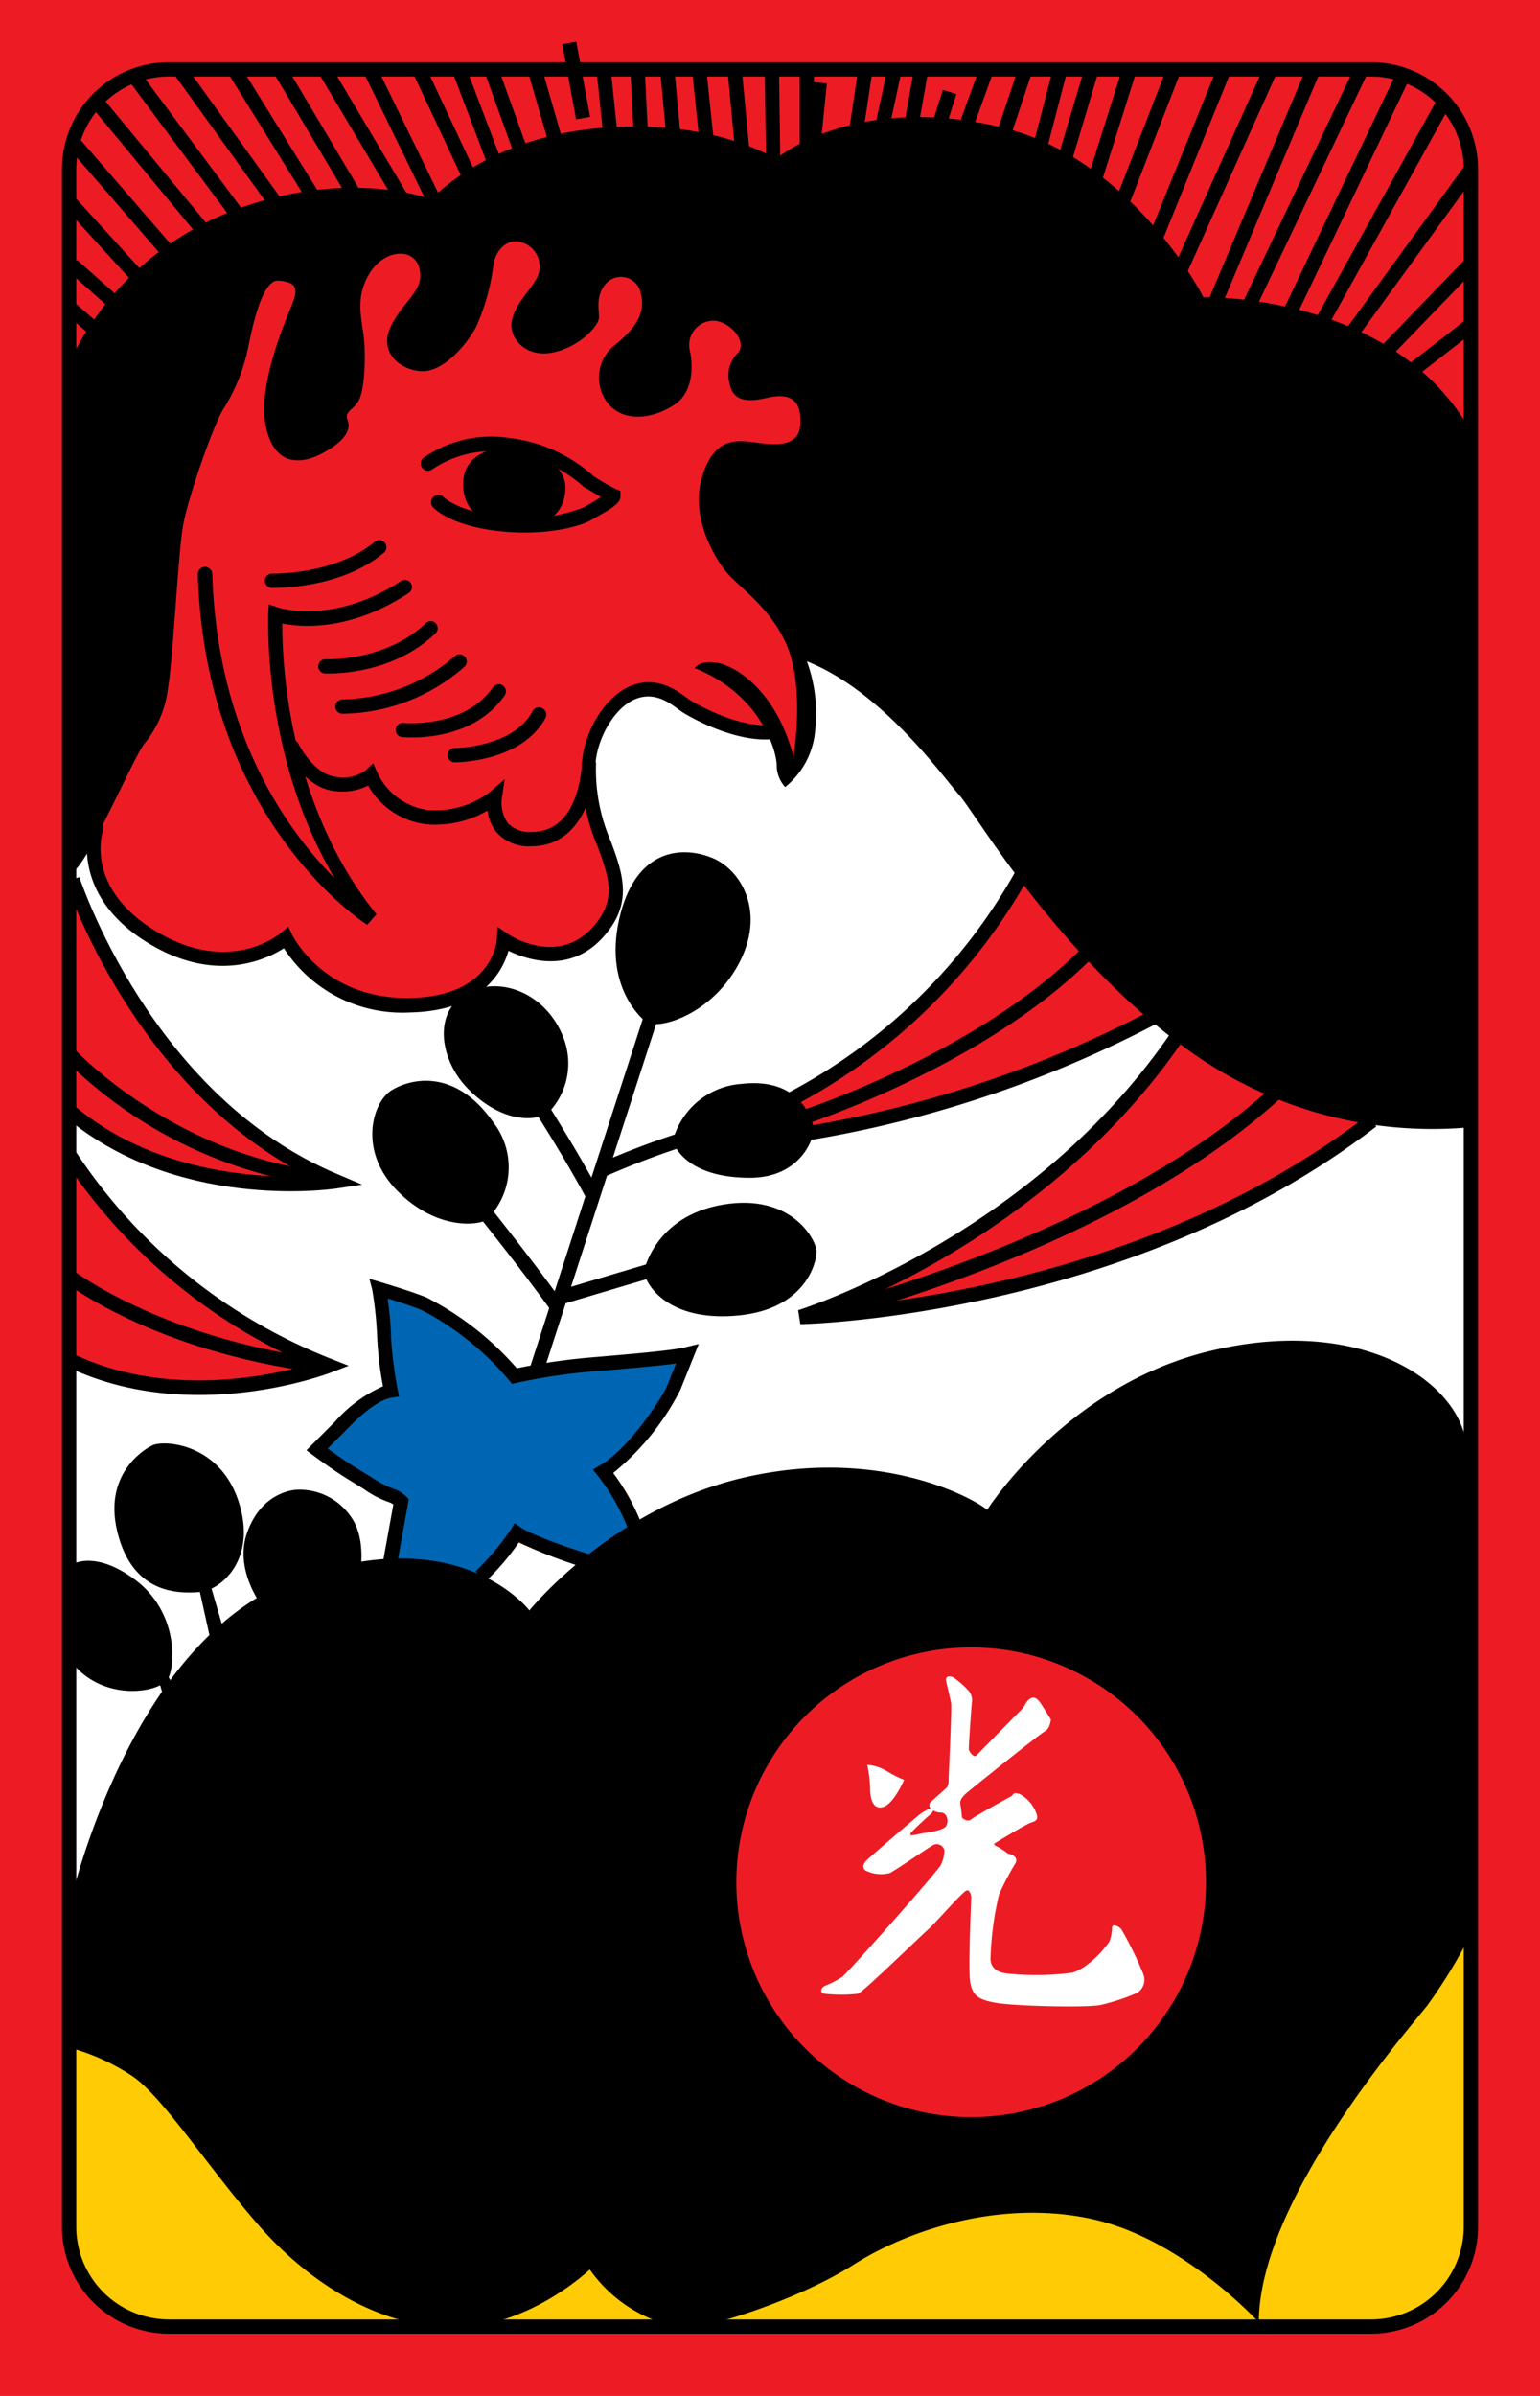 <svg id="_11_1" xmlns="http://www.w3.org/2000/svg" viewBox="0 0 153.07 238.11"><defs><style>.cls-1{fill:#ed1c24;}.cls-2{fill:#fff;}.cls-3{fill:#0066b3;}.cls-4{fill:#ffcb05;}</style></defs><title>_11_1</title><rect class="cls-1" width="153.07" height="238.11"/><path class="cls-2" d="M230.87,451.1V346.77l7.5-33.67,36.33-12,44.34.83s18.5,12.67,19,13.5,32.33,57.5,32.33,57.5v33.84L348,412.6l-17.84,5.5-20.33,1L282.7,431.93,266,439.27,236.87,453.6Z" transform="translate(-224 -262.38)"/><path class="cls-1" d="M233,345.43s-.62,5,4.5,8.88,11.25,3.87,14.88,1.37c0,0,2,4.75,9.12,6.13s11.88-2.13,12.5-5.75c0,0,4.38,2.62,7.88.37s3.62-5.62,2.75-8.37a63.39,63.39,0,0,1-1.88-7.38c-.12-1-.62-4.37,1.13-7s4.62-3.25,5.75-2.75,2.75,1.75,4,2.38,5.5,2.12,7.25,1.5a25.6,25.6,0,0,1,1,2.62,5,5,0,0,0,.75,1.5,12.53,12.53,0,0,0,1.75-6,30.27,30.27,0,0,0-.88-6.62l66.88-5.13V279.56s-.25-10.25-10-10.25H240.12s-9.38,1-9.38,9.5v21.25Z" transform="translate(-224 -262.38)"/><path class="cls-1" d="M231,349.56s5.25,19.87,25.5,29.75a30.74,30.74,0,0,1-25.62-6.5Z" transform="translate(-224 -262.38)"/><path class="cls-1" d="M230.87,377.93s9.62,13.63,24.62,19.63a3.47,3.47,0,0,1-.75,1.25c-.37.25-15.25,3.75-23.87-1.38Z" transform="translate(-224 -262.38)"/><path class="cls-1" d="M326,348.93s-8.75,16.63-23.75,22.5a8.17,8.17,0,0,1,2,3.38s24.88-4.75,34.63-11.88C338.87,362.93,329.49,354.68,326,348.93Z" transform="translate(-224 -262.38)"/><path class="cls-1" d="M341.12,365.31a75,75,0,0,1-33.88,26.5,15.18,15.18,0,0,0,5.75.75c3.63-.13,36.13-7,47.25-19.13C360.24,373.43,349.24,370.43,341.12,365.31Z" transform="translate(-224 -262.38)"/><path class="cls-3" d="M275.12,398.93a27.84,27.84,0,0,0-6.5-5.62,46.22,46.22,0,0,0-6.75-2.88s.12,2.5.12,4.13a26.45,26.45,0,0,0,.75,6,11.51,11.51,0,0,0-4,2.5c-1.75,1.75-3.12,3.25-3.12,3.25a37.81,37.81,0,0,1,3.87,2.87,15.56,15.56,0,0,0,4.25,2.25l-1,6.25,7.75,1.38.88.12s3.75-3.12,4-4.25c0,0,1.62.63,2.75,1.13s4.25,1.5,4.25,1.5,4.12-3,4.75-3.38c0,0-1.63-4.75-3-5.87,0,0,4-2.5,5.5-5.38a59.13,59.13,0,0,0,2.62-5.87,31.79,31.79,0,0,1-4.5.37A63.43,63.43,0,0,0,275.12,398.93Z" transform="translate(-224 -262.38)"/><path class="cls-4" d="M230.87,465.43v18s.5,10.17,9.83,10.17H360.2s10,.17,10-12V452.1l-14.66,8.83L328.7,476.77l-16.33-.34-20-2.16L249.2,460.1l-16.83,1.83Z" transform="translate(-224 -262.38)"/><path d="M240.79,268.56a10.64,10.64,0,0,0-10.63,10.63V483.68a10.64,10.64,0,0,0,10.63,10.63H360.28a10.64,10.64,0,0,0,10.63-10.63V279.19a10.64,10.64,0,0,0-10.63-10.63Zm-9.21,215.12V279.19a9.22,9.22,0,0,1,9.21-9.21H360.28a9.22,9.22,0,0,1,9.21,9.21V483.68a9.22,9.22,0,0,1-9.21,9.21H240.79A9.22,9.22,0,0,1,231.58,483.68Z" transform="translate(-224 -262.38)"/><path d="M230.87,451.93s5.75-26.25,22.25-32.5,23.5,3,23.5,3,8.25-10.25,21.5-13.25,22.5,2,24,3.25c0,0,7.75-12.25,22-15.75s24,2.25,25.5,8.5v50.5a52.14,52.14,0,0,1-3.75,6c-1.75,2.25-16.75,19.25-16.75,31.5,0,0-7.5-8.25-16.5-10.25s-18.25,1-23.75,4.5-14.25,6.25-16.5,6.25-6.75-1.5-9.75-5.75c0,0-6,5.75-13.5,5.75s-14.5-4.5-19.5-10.25-9.5-12.75-12.5-14.75a21.52,21.52,0,0,0-6-2.75Z" transform="translate(-224 -262.38)"/><path class="cls-1" d="M343.87,449.43a23.34,23.34,0,1,1-23.33-23.33A23.34,23.34,0,0,1,343.87,449.43Z" transform="translate(-224 -262.38)"/><path d="M244.35,318.72a.72.72,0,0,0-.69.73c.75,24.6,16.68,34.74,16.84,34.84l.92-1.05c-8.71-10.78-9.36-24.73-9.36-28.68v-.22c1.94.39,6.75.78,12.53-3a.71.71,0,1,0-.77-1.19c-6.76,4.4-12.16,2.61-12.22,2.59l-.88-.3-.06.93s0,.43,0,1.14c0,3.58.53,14.93,6.61,25.16-4.63-4.65-11.68-14.28-12.17-30.28A.72.72,0,0,0,244.35,318.72Z" transform="translate(-224 -262.38)"/><path d="M261.25,316.22c-3.91,3.28-10.13,3.17-10.2,3.17a.7.7,0,0,0-.72.69.71.71,0,0,0,.69.73c.27,0,6.82.13,11.14-3.5a.71.71,0,0,0-.91-1.09Z" transform="translate(-224 -262.38)"/><path d="M266.38,324.26c-4.05,3.89-9.92,3.64-10,3.63a.71.71,0,1,0-.08,1.42c.26,0,6.53.3,11-4a.71.71,0,0,0,0-1A.69.69,0,0,0,266.38,324.26Z" transform="translate(-224 -262.38)"/><path d="M269.22,327.58a17.55,17.55,0,0,1-11.17,4.31.7.7,0,0,0-.72.69.71.71,0,0,0,.69.73,18.64,18.64,0,0,0,12.17-4.69.71.71,0,0,0,0-1A.7.7,0,0,0,269.22,327.58Z" transform="translate(-224 -262.38)"/><path d="M273,330.69c-2.89,4.1-8.79,3.54-8.85,3.54a.71.71,0,1,0-.15,1.41c.28,0,6.79.65,10.15-4.13a.71.71,0,0,0-.17-1A.69.69,0,0,0,273,330.69Z" transform="translate(-224 -262.38)"/><path d="M276.91,333.1c-1.93,3.57-7.65,3.62-7.71,3.62a.71.71,0,0,0,0,1.42c.27,0,6.62-.05,9-4.37a.71.71,0,0,0-.29-1A.7.7,0,0,0,276.91,333.1Z" transform="translate(-224 -262.38)"/><path d="M231.12,297.93a29.72,29.72,0,0,1,15.75-14.5c11.5-4.5,20-1.25,20-1.25s5.26-5.85,16-7c11.75-1.25,18.25,3,18.25,3s7.5-6.5,22-3.25c13.44,3,20.5,17,20.5,17s18.25-.5,26.25,12.75v69.75a41.44,41.44,0,0,1-27.5-7.5c-13.25-9.5-21.25-23.5-23-25.5S311.7,331.1,304.2,328.1a14.94,14.94,0,0,1,.84,6.67,8.09,8.09,0,0,1-3,5.83,3.25,3.25,0,0,1-.84-2.17c0-1.33-1.5-7-8.16-9.66,0,0,.5-.84,2.33-.5s5.83,2.83,7.5,9.33c0,0,1-6-.33-10.17s-4.84-6.5-6.17-8-3.67-5.5-2.67-9.33,3-4,4.67-3.83,5,1,5.17-1.67-1.17-3.17-3.34-2.67-3.33.17-3.66-1.33a3.08,3.08,0,0,1,.83-3.17c.83-1-.5-2.83-2.17-3.16a2.42,2.42,0,0,0-2.66,2.83c.33,1.33.5,4.17-1.5,5.5s-4.84,1.83-6.5,0a4.11,4.11,0,0,1,.66-6c1.84-1.5,3-3,2.5-5a2,2,0,0,0-3.5-1c-1,1.17-.66,2.5-.66,3.33s-2,3-4.67,3.5-4.33-1.5-4-3.16,1.67-2.84,2.33-4a2.49,2.49,0,0,0-1-3.67c-1.66-.83-3,.67-3.16,2.17a22,22,0,0,1-1.67,6c-.83,1.66-3.17,4.5-5.33,4.5s-4.5-1.84-3.17-4.5,3.33-3.5,2.83-5.67-3.5-2-5,.5-.66,4.67-.5,6.67,0,4.83-.5,5.83-1.5,1.17-1.16,2,0,2-2.5,3.33-5,1-5.67-3,2-10.16,2.67-11.83.33-2.17-1.34-2.33-2.66,4.83-3,6.5a18.79,18.79,0,0,1-2.33,6c-1,1.33-3.67,9-4.17,11.83s-1,13.33-1.5,16.17a10.65,10.65,0,0,1-2.33,5.5c-1,1.16-5.33,11.33-7,12.66S231.12,297.93,231.12,297.93Z" transform="translate(-224 -262.38)"/><path d="M287,330.43c-2.86.95-5,4.8-5.15,7.8-.1,1.6-.73,6.83-5,6.83a3,3,0,0,1-2.36-.86,3.5,3.5,0,0,1-.61-2.49l.29-1.9-1.45,1.26a9,9,0,0,1-6.15,1.82,6.52,6.52,0,0,1-5.07-3.74l-.41-.92-.74.7a3.79,3.79,0,0,1-3.07.63c-2.1-.27-3.62-3.25-3.63-3.28a.7.7,0,0,0-.95-.31.71.71,0,0,0-.32.95c.08.15,1.87,3.67,4.71,4.05a5.75,5.75,0,0,0,3.5-.52,7.73,7.73,0,0,0,5.87,3.86,10.32,10.32,0,0,0,6-1.38,4.18,4.18,0,0,0,.91,2.18,4.28,4.28,0,0,0,3.45,1.37c4.34,0,6.14-4.22,6.37-8.17.15-2.48,1.9-5.78,4.19-6.54,1.74-.58,3.12.41,4,1.07l.53.37c1.23.74,5.54,3.1,9.3,2.59a.71.71,0,0,0-.19-1.4c-3.39.46-7.57-1.93-8.38-2.41l-.43-.3C291.29,331,289.41,329.62,287,330.43Z" transform="translate(-224 -262.38)"/><path d="M281.83,338.22a19.12,19.12,0,0,0,1.57,8.28c1.05,2.87,1.81,4.94.06,7.35-3.56,4.92-8.81,1.48-9,1.33l-1-.69-.08,1.24c0,.23-.45,5.68-8.64,5.83-8.42.15-11.56-6-11.69-6.27l-.4-.82-.7.6c-.2.17-5.07,4.25-12.34-.08s-5.43-9.93-5.35-10.16a.72.72,0,0,0-.45-.9.71.71,0,0,0-.9.44c0,.07-2.25,6.93,6,11.84,6.58,3.92,11.57,1.52,13.31.41A14,14,0,0,0,264.72,363c7.26-.14,9.27-4.17,9.82-6.13,1.95.95,6.67,2.53,10.07-2.17,2.19-3,1.19-5.76.12-8.67a17.94,17.94,0,0,1-1.49-7.69.71.71,0,0,0-.66-.76A.7.7,0,0,0,281.83,338.22Z" transform="translate(-224 -262.38)"/><path d="M266.08,307.89A.71.71,0,0,0,267,309a10.6,10.6,0,0,1,7.32-1.68,13.91,13.91,0,0,1,7.73,3.47l.06.05.06,0c.28.18,1,.6,1.56.94-.41.27-.91.56-1.2.73l-.51.3a16.39,16.39,0,0,1-8.22.9c-4.3-.48-5.71-1.93-5.72-1.94a.72.72,0,0,0-1,0,.71.71,0,0,0-.06,1c.17.19,1.78,1.86,6.62,2.4,4.65.51,8.15-.52,9.11-1.1l.49-.28c1.8-1,2.43-1.47,2.43-2.07v-.09l0-.46-.51-.21A22.53,22.53,0,0,1,283,309.7a15.12,15.12,0,0,0-8.53-3.81A11.75,11.75,0,0,0,266.08,307.89Z" transform="translate(-224 -262.38)"/><path d="M277.54,307.27s2.66,1.5,2.66,3.5-1,3.5-3.66,3.83-6.67-.33-6.5-4.33S276,306.43,277.54,307.27Z" transform="translate(-224 -262.38)"/><path class="cls-2" d="M313.87,439.27a11.36,11.36,0,0,1-1.67-.84,4.47,4.47,0,0,0-2-.66,13,13,0,0,1,.29,2.41c0,1.13.38,2.13,1.38,1.75S313.87,439.27,313.87,439.27Z" transform="translate(-224 -262.38)"/><path class="cls-2" d="M316.62,442.56s-1.13,1-1.75,1.62-.63.75.87.38c0,0,2-.21,2.3-.71s.08-1.33-.5-1.33-1.42-.42-1.09-1l1.67-1.5a1.41,1.41,0,0,0,.17-.75c0-.5.33-7.09.25-7.59s-.42-1.83-.5-2.25.25-.58.75-.33a8.91,8.91,0,0,1,1.5,1.33,1.48,1.48,0,0,1,.33,1c-.08.5-.33,4.5-.33,4.75s.5.92.75.67l4.58-4.67c.25-.25.33-.66.67-.91s.66-.34,1.16.41,1,1.59,1,1.59-.08.91-.58,1.16-7.67,6-7.92,6.25-.58.59-.5,1,.17,1.34.17,1.34.5.5.92.16,3.58-2.08,3.91-2.25.17-.5.92-.25a3.57,3.57,0,0,1,1.67,2c.16.59-.09.67-.59.84s-3.5,2-3.5,2-.33.16.09.33a7.53,7.53,0,0,1,1.16.75s1.08.17.75.92a26.65,26.65,0,0,0-1.66,3.16,31.65,31.65,0,0,0-.84,6.34c0,.91.67,1.41,1.75,1.5a27.22,27.22,0,0,0,6.34-.09c1.66-.41,3.58-2.75,3.75-3.16a4.35,4.35,0,0,0,.25-1.34c0-.33.49-.25.91.17a35.71,35.71,0,0,1,2.17,4.42,1.55,1.55,0,0,1-.58,1.91,21,21,0,0,1-3.5,1.17c-1,.33-8.5.17-10.5-.17s-2.59-.83-2.67-2.83.17-7.67.17-7.67-.09-.83-.5-.66-3.09,3.25-3.84,3.91-6.33,6.09-6.91,6.34a14.9,14.9,0,0,1-3.34,0c-.41,0-.5-.59.17-.84a9.08,9.08,0,0,0,1.58-.83c.42-.25,9.59-10.58,9.84-11.17a3.69,3.69,0,0,0,.33-1.41.78.78,0,0,0-1.17-.5c-.58.33-3.58,2.41-4.25,2.75a3.41,3.41,0,0,1-2.25-.17c-.5-.17-.5-.67-.08-1.08s5.17-4.5,5.42-4.67S317.29,441.52,316.62,442.56Z" transform="translate(-224 -262.38)"/><path d="M252.54,424.1c-1.5-.17-5.5-5-4-9.33s5-4.34,5-4.34a6.19,6.19,0,0,1,5.33,2.67c2.17,3,.67,9.17-1.5,10.5A6.51,6.51,0,0,1,252.54,424.1Z" transform="translate(-224 -262.38)"/><path d="M239,406.1s-4.84,2.33-3.34,8.5,6,6.17,8.17,6,5.83-3.33,3.83-9.17S239.87,405.43,239,406.1Z" transform="translate(-224 -262.38)"/><path d="M231,417.93s2.33-1.66,6.5,1.5,4,8.5,3.16,9.84-6.5,2.33-9.66-1.84Z" transform="translate(-224 -262.38)"/><path d="M272.37,383.6a7.29,7.29,0,0,0,.67-9.67c-3.84-5.5-8.34-4.33-10.17-3.16s-3.33,6,.67,10S271.7,384.1,272.37,383.6Z" transform="translate(-224 -262.38)"/><path d="M278.37,373.1a7.05,7.05,0,0,0,1.67-7.5c-1.67-4.5-6.34-6.33-9.67-4.5s-2.67,6.5,0,9.33S276.2,374.1,278.37,373.1Z" transform="translate(-224 -262.38)"/><path d="M288.2,363.93s-4.5-3.33-2.5-10.83c1.68-6.29,6-6.67,9-5.5s5.5,5.5,2.67,10.67S289.2,364.77,288.2,363.93Z" transform="translate(-224 -262.38)"/><path d="M290.87,375.77a7.6,7.6,0,0,1,6.83-5.67c5.84-.67,7,3.5,7.17,4.33s-1.17,5-6.33,5S291.37,377.27,290.87,375.77Z" transform="translate(-224 -262.38)"/><path d="M288,388.77s1-5.5,7.83-6.67,9.33,3.5,9.33,4.67-1.16,5.66-7.66,6.33S288.37,390.6,288,388.77Z" transform="translate(-224 -262.38)"/><path d="M261,390.55a36.9,36.9,0,0,1,.49,4.72,35,35,0,0,0,.58,4.88,13.78,13.78,0,0,0-4.77,3.51l-.27.27-2.57,2.58.65.49c.08.06,2.05,1.53,3.73,2.54l1.32.82a10,10,0,0,0,2.37,1.26,2,2,0,0,1,.57.27c-.13.73-1.1,6.08-1.1,6.08l1.4.25,1.23-6.86-.26-.26a3.4,3.4,0,0,0-1.5-.85,12.06,12.06,0,0,1-2-1.09l-1.34-.83c-1.07-.64-2.23-1.47-2.95-2l1.42-1.42.28-.29c.81-.84,3-3.08,4.66-3.34l.72-.11-.14-.72a40.93,40.93,0,0,1-.65-5.2,31,31,0,0,0-.34-3.83c1,.3,2.38.76,3.37,1.15a28.55,28.55,0,0,1,8.71,7l.28.34.43-.1a60.88,60.88,0,0,1,7.73-1.15c3.69-.3,6.46-.54,8.15-.78l-.88,2.18c-.29.87-3.69,6.21-6.68,7.95l-.72.41.52.65a20.49,20.49,0,0,1,3,5.29l1.34-.48a21.11,21.11,0,0,0-2.83-5.11,25.6,25.6,0,0,0,6.67-8.26l1.83-4.56-1.34.32c-1.32.33-5.45.68-9.22,1a62.07,62.07,0,0,0-7.52,1.09,30,30,0,0,0-9-7.05c-1.68-.67-4.45-1.48-4.57-1.52l-1.08-.32Z" transform="translate(-224 -262.38)"/><path d="M274.79,414.36a25.55,25.55,0,0,1-3.51,4.17l.85,1.14a23.66,23.66,0,0,0,3.44-4,49.68,49.68,0,0,0,6.76,2.58l.41-1.36c-1.5-.45-5.67-1.83-7-2.73l-.58-.41Z" transform="translate(-224 -262.38)"/><polygon points="52.7 135.83 54.04 136.28 65.38 101.27 64.03 100.84 52.7 135.83"/><path d="M277.27,373s3,4.69,5,8.45l1.26-.66c-2-3.82-5-8.51-5-8.55Z" transform="translate(-224 -262.38)"/><path d="M271.82,383.54s3.53,4.38,7,9.14l1.15-.83c-3.47-4.79-7-9.15-7-9.2Z" transform="translate(-224 -262.38)"/><polygon points="55.66 128.21 56.08 129.56 65.56 126.74 65.18 125.37 55.66 128.21"/><path d="M283.59,378l.56,1.3a81.67,81.67,0,0,1,7.88-3l-.32-1.38A80.27,80.27,0,0,0,283.59,378Z" transform="translate(-224 -262.38)"/><path d="M230.53,350c.06.21,6.73,20.49,24.16,29.29-4.84.19-15.52-.29-23.52-7.21l-.93,1.08c11.12,9.6,26.58,7.43,27.23,7.33l2.52-.38-2.35-1C239,371.34,232,349.77,231.88,349.55Z" transform="translate(-224 -262.38)"/><path d="M230.35,367.58a44.37,44.37,0,0,0,24.92,12.56l.19-1.41c-14.55-1.94-24-12-24.07-12.11Z" transform="translate(-224 -262.38)"/><path d="M230.25,377.45A55.69,55.69,0,0,0,254.68,398c-4,1.16-14.39,3.37-23.66-1.2l-.63,1.27c12.3,6.07,26,.91,26.57.69l1.7-.65-1.7-.67a54.13,54.13,0,0,1-25.48-20.69Z" transform="translate(-224 -262.38)"/><path d="M230.26,389.66c.36.28,9,7,25.35,9.14l.19-1.4c-15.93-2.12-24.57-8.79-24.66-8.86Z" transform="translate(-224 -262.38)"/><path d="M302.08,371.12l.57,1.3a57.28,57.28,0,0,0,23.67-23l-1.24-.7A55.73,55.73,0,0,1,302.08,371.12Z" transform="translate(-224 -262.38)"/><path d="M303.61,374.4l.18,1.4a114.5,114.5,0,0,0,35.59-11.91l-.69-1.24A113.15,113.15,0,0,1,303.61,374.4Z" transform="translate(-224 -262.38)"/><path d="M303.16,372.92l.42,1.36c.18-.06,18.29-5.85,29.13-16.85l-1-1C321.12,367.18,303.33,372.87,303.16,372.92Z" transform="translate(-224 -262.38)"/><path d="M303.33,392.59l.22,1.39c.32,0,32.68-.73,57.25-19.65l-.86-1.12c-18.7,14.4-41.95,18.08-51.71,19,7.58-3.22,23.14-11.29,33.56-26.73l-1.18-.8C326.76,385.24,303.56,392.52,303.33,392.59Z" transform="translate(-224 -262.38)"/><path d="M306.53,392.08l.34,1.37c.28-.06,28.2-7,44.48-22l-1-1C334.38,385.11,306.81,392,306.53,392.08Z" transform="translate(-224 -262.38)"/><rect x="231.41" y="292.36" width="1.42" height="3.31" transform="translate(-366.09 14.5) rotate(-49.09)"/><rect x="232.74" y="287.76" width="1.42" height="6.02" transform="translate(-362.97 9.7) rotate(-48.37)"/><rect x="233.74" y="281.28" width="1.42" height="10.15" transform="translate(-355.71 -29.79) rotate(-42.34)"/><rect x="235.33" y="274.63" width="1.42" height="14.77" transform="translate(-351 -39.1) rotate(-40.88)"/><rect x="238.41" y="270.42" width="1.42" height="17.52" transform="translate(-347.08 -45.91) rotate(-39.6)"/><rect x="241.99" y="268.17" width="1.42" height="17.87" transform="translate(-341.43 -62.69) rotate(-36.65)"/><rect x="246.24" y="268.01" width="1.42" height="16.84" transform="translate(-338.95 -66.1) rotate(-35.74)"/><rect x="250.74" y="268.27" width="1.42" height="15.49" transform="translate(-331.72 -88.38) rotate(-31.81)"/><rect x="254.99" y="268.59" width="1.42" height="14.35" transform="translate(-329.02 -92.97) rotate(-30.73)"/><rect x="259.58" y="268.36" width="1.42" height="15.32" transform="translate(-328.53 -90.48) rotate(-30.75)"/><rect x="263.49" y="268.66" width="1.42" height="15.21" transform="translate(-318.37 -118.58) rotate(-26)"/><rect x="267.49" y="268.88" width="1.42" height="11.78" transform="translate(-315.26 -122.57) rotate(-25.12)"/><rect x="270.83" y="269.1" width="1.42" height="10.34" transform="translate(-303.62 -148.25) rotate(-20.77)"/><rect x="273.66" y="269.17" width="1.42" height="8.86" transform="translate(-300.45 -153.27) rotate(-19.8)"/><rect x="277.58" y="269.28" width="1.42" height="7.81" transform="translate(-288.88 -174.42) rotate(-16.11)"/><rect x="280.49" y="269.21" width="1.42" height="7.62" transform="matrix(0.98, -0.18, 0.18, 0.98, -267.45, -208.94)"/><rect x="283.74" y="269.41" width="1.42" height="8.04" transform="translate(-250.79 -231.45) rotate(-5.94)"/><rect x="286.83" y="269.43" width="1.42" height="6.67" transform="translate(-237.29 -247.65) rotate(-2.87)"/><rect x="289.99" y="269.58" width="1.42" height="7.2" transform="translate(-248.05 -234.29) rotate(-5.31)"/><rect x="293.24" y="269.41" width="1.42" height="8.04" transform="translate(-250.74 -230.46) rotate(-5.94)"/><rect x="296.74" y="269.41" width="1.42" height="8.87" transform="translate(-248.41 -233.22) rotate(-5.39)"/><rect x="300.08" y="269.27" width="1.42" height="12" transform="translate(-227.8 -258.17) rotate(-0.8)"/><rect x="79.49" y="7.05" width="1.42" height="8"/><rect x="302.68" y="272.81" width="8.21" height="1.42" transform="matrix(0.1, -0.99, 0.99, 0.1, -220.39, 288.65)"/><rect x="306.16" y="271.89" width="6.74" height="1.42" transform="translate(-229.88 275.99) rotate(-81.49)"/><rect x="309.05" y="271.81" width="6.31" height="1.42" transform="translate(-244.21 257.6) rotate(-77.78)"/><rect x="312.16" y="271.72" width="5.75" height="1.42" transform="translate(-231.94 273.03) rotate(-80.01)"/><rect x="315.41" y="271.56" width="5.59" height="1.42" transform="matrix(0.3, -0.95, 0.95, 0.3, -260.57, 232.41)"/><rect x="318.11" y="271.47" width="5.85" height="1.42" transform="translate(-268.47 218.49) rotate(-70.02)"/><rect x="321.01" y="272.22" width="7.38" height="1.42" transform="translate(-260.96 232.19) rotate(-71.55)"/><rect x="323.98" y="272.89" width="8.61" height="1.42" transform="translate(-243.12 260.09) rotate(-75.43)"/><rect x="326.16" y="273.31" width="9.91" height="1.42" transform="translate(-250.18 250.52) rotate(-73.38)"/><rect x="327.91" y="274.81" width="12.76" height="1.42" transform="translate(-252.95 249.18) rotate(-72.51)"/><rect x="330.35" y="275.64" width="15.2" height="1.42" transform="translate(-265.99 228.97) rotate(-68.78)"/><rect x="332.42" y="277.73" width="19.07" height="1.42" transform="translate(-268.64 228.19) rotate(-67.91)"/><rect x="333.75" y="279.14" width="23.57" height="1.42" transform="translate(-275.36 217.92) rotate(-65.8)"/><rect x="336.07" y="280.81" width="26.59" height="1.42" transform="translate(-269.75 231.72) rotate(-67.14)"/><rect x="340.51" y="280.47" width="26.39" height="1.42" transform="translate(-276.14 217.46) rotate(-64.57)"/><rect x="343.32" y="281.81" width="28.25" height="1.42" transform="translate(-275.44 221.11) rotate(-64.5)"/><rect x="347.88" y="283.31" width="26.48" height="1.42" transform="translate(-286.26 200.03) rotate(-61.03)"/><rect x="352.64" y="287.44" width="22.13" height="1.42" transform="translate(-307.19 150.63) rotate(-54)"/><rect x="358.41" y="292.89" width="13.91" height="1.42" transform="translate(-323.66 89.91) rotate(-45.98)"/><rect x="361.53" y="296.97" width="9.5" height="1.42" transform="translate(-329.59 24.86) rotate(-37.83)"/><polygon points="16.2 165.72 17.37 167.72 17.2 168.55 16.37 169.05 15.7 166.72 16.2 165.72"/><polygon points="19.87 158.22 21.2 164.22 22.54 163.06 20.54 156.22 19.87 158.22"/></svg>